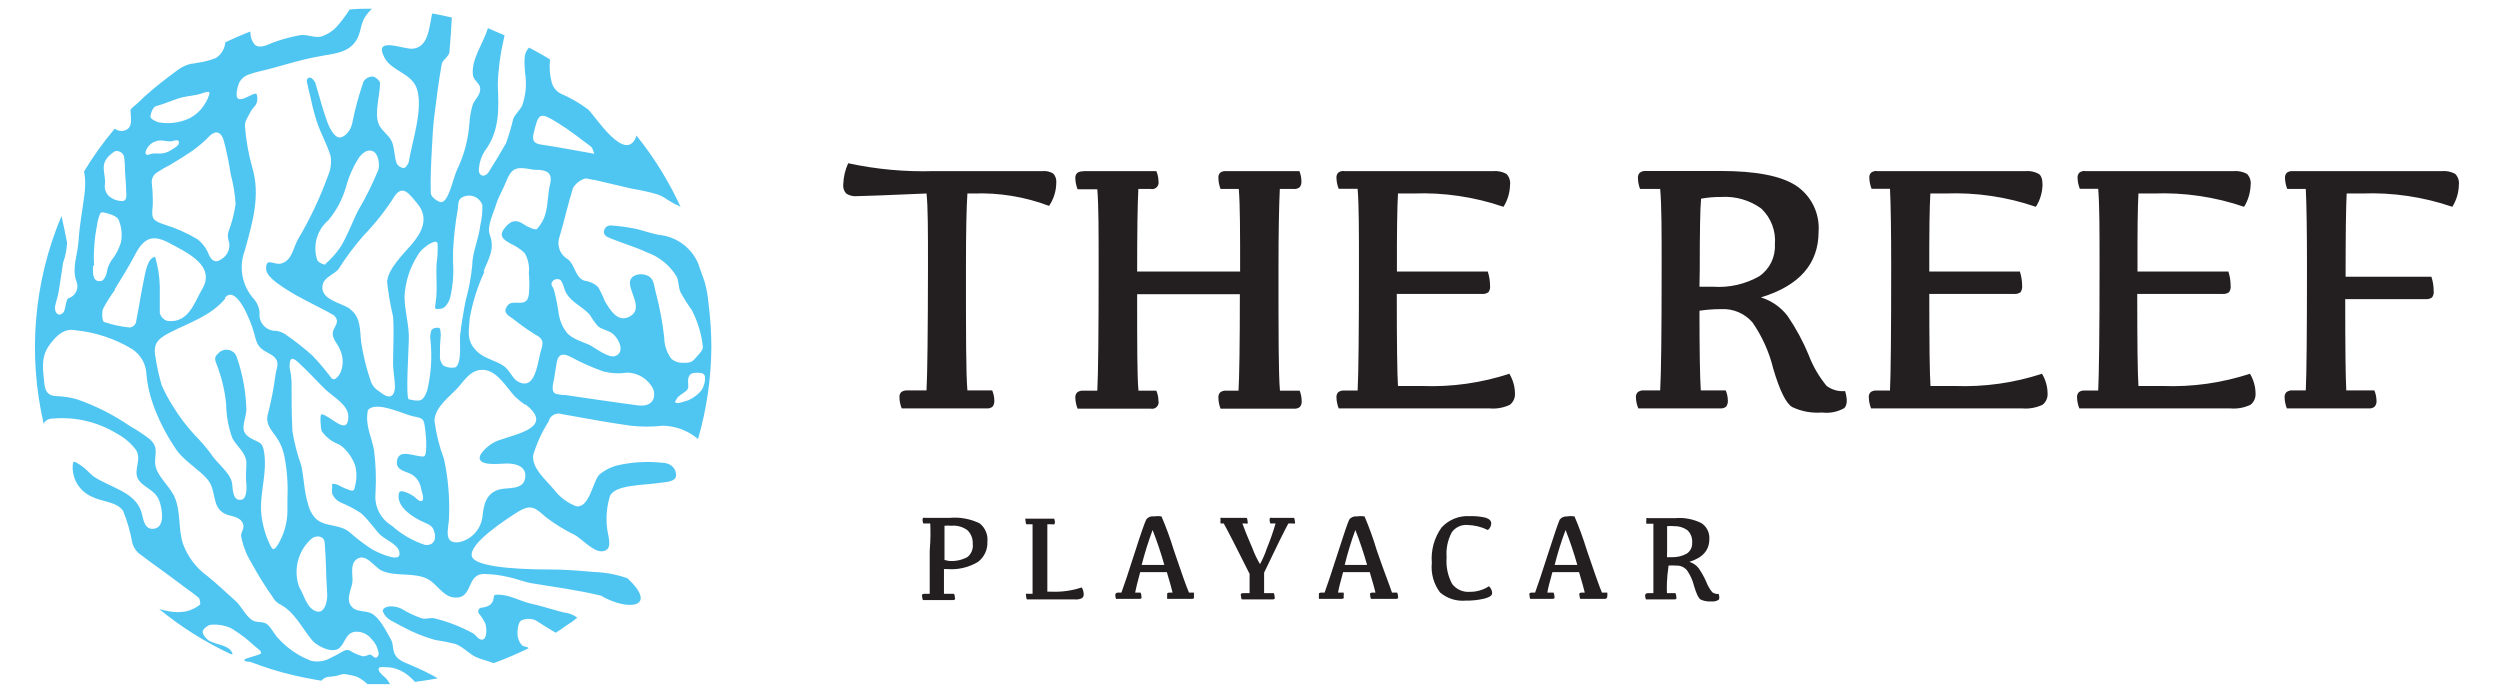 <?xml version="1.0" encoding="UTF-8"?>
<svg width="287px" height="80px" viewBox="0 0 287 80" version="1.1" xmlns="http://www.w3.org/2000/svg" xmlns:xlink="http://www.w3.org/1999/xlink">
    <!-- Generator: Sketch 52.2 (67145) - http://www.bohemiancoding.com/sketch -->
    <title>Brand/Logo/TheReefPlayacarFullColor</title>
    <desc>Created with Sketch.</desc>
    <g id="Brand/Logo/TheReefPlayacarFullColor" stroke="none" stroke-width="1" fill="none" fill-rule="evenodd">
        <path d="M59.915,74.045 C59.817,73.957 59.735,73.854 59.671,73.739 C59.479,73.388 59.388,72.991 59.411,72.592 C59.411,72.118 59.533,71.399 59.839,71.231 C60.372,70.98 60.988,70.98 61.521,71.231 C62.271,71.72 63.051,72.209 63.8,72.638 C63.8,72.638 64.335,72.271 64.412,72.24 L65.039,71.796 C65.473,71.532 65.888,71.236 66.278,70.909 C65.832,70.575 65.303,70.369 64.748,70.313 C64.32,70.221 63.907,70.099 63.494,69.976 C62.684,69.747 61.873,69.502 61.047,69.319 C59.946,69.089 58.692,68.401 57.606,68.294 C56.076,68.141 57.132,68.615 56.275,69.426 C55.974,69.624 55.626,69.74 55.266,69.762 C55.115,69.784 54.987,69.885 54.93,70.027 C54.873,70.169 54.896,70.33 54.991,70.451 C55.286,70.803 55.533,71.194 55.725,71.613 C55.847,71.965 55.954,73.142 55.495,73.387 C55.036,73.632 54.639,72.913 54.348,72.729 C52.943,71.954 51.441,71.368 49.882,70.986 C49.378,70.864 48.904,71.124 48.429,70.986 C47.611,70.707 46.826,70.337 46.089,69.885 C45.699,69.696 45.269,69.602 44.835,69.609 C44.499,69.609 43.826,69.778 43.964,70.236 C44.15,70.67 44.479,71.026 44.896,71.246 L46.426,72.056 C47.479,72.616 48.586,73.067 49.729,73.402 L50.035,73.479 C50.787,73.588 51.532,73.736 52.268,73.922 C53.293,74.289 53.935,75.222 54.96,75.559 L56.673,76.125 C58.044,75.627 59.387,75.056 60.695,74.412 C60.512,74.228 60.313,74.259 60.099,74.182 C60.035,74.158 59.973,74.127 59.915,74.091 M28.746,3.738 C28.741,4.247 28.92,4.742 29.251,5.129 C29.862,5.68 30.887,5.038 31.499,4.824 C32.422,4.499 33.367,4.243 34.328,4.059 C35.154,3.875 35.98,4.365 36.821,4.212 C37.608,3.972 38.305,3.503 38.825,2.866 C39.305,2.306 39.744,1.714 40.14,1.092 C40.981,1 41.838,1 42.694,1 C42.43,1.259 42.19,1.54 41.975,1.841 C41.364,2.728 41.455,3.768 40.905,4.625 C39.956,6.154 38.152,6.154 36.638,6.475 C34.328,6.858 32.049,7.684 29.74,8.204 C29.356,8.292 28.978,8.405 28.608,8.54 C28.113,8.688 27.7,9.03 27.461,9.488 C27.337,9.782 27.25,10.091 27.201,10.406 C26.804,12.639 29.281,10.299 29.465,10.834 C29.572,11.152 29.572,11.495 29.465,11.813 C29.342,12.18 28.96,12.44 28.792,12.792 C28.624,13.144 28.058,13.939 28.119,14.474 C28.239,16.063 28.515,17.635 28.945,19.169 C29.954,22.504 28.945,25.669 28.104,28.759 C27.374,30.677 27.788,32.843 29.174,34.356 C29.542,34.786 29.762,35.322 29.801,35.886 C29.729,36.426 29.898,36.97 30.263,37.373 C30.629,37.777 31.153,38 31.698,37.981 C32.095,38.029 32.473,38.177 32.799,38.409 C33.868,39.145 34.89,39.947 35.858,40.811 C36.301,41.254 36.714,41.744 37.112,42.218 L37.739,42.998 C37.953,43.258 38.152,43.716 38.519,43.472 C38.807,43.254 39.025,42.956 39.146,42.615 C39.439,41.813 39.401,40.927 39.039,40.153 C38.794,39.541 38.228,38.975 38.198,38.379 C38.167,37.782 38.672,37.385 38.687,36.849 C38.645,36.492 38.41,36.187 38.075,36.054 C37.769,35.871 37.448,35.702 37.127,35.534 C36.301,35.106 35.475,34.693 34.649,34.249 C33.659,33.734 32.708,33.146 31.805,32.491 C31.3,32.093 30.52,31.496 30.551,30.778 C30.551,29.508 31.529,30.472 32.264,30.258 C33.533,29.891 33.594,28.606 34.191,27.505 C35.566,25.185 36.723,22.743 37.647,20.209 C37.952,19.507 38.063,18.736 37.968,17.976 C37.571,16.585 36.791,15.285 36.347,13.893 C36.225,13.511 36.118,13.113 36.011,12.731 C35.812,12.012 35.674,11.201 35.491,10.559 C35.414,10.192 35.338,9.84 35.246,9.473 C35.154,9.106 35.368,8.769 35.766,8.968 C36.035,9.17 36.221,9.464 36.286,9.794 C36.699,11.216 37.081,12.654 37.586,14.046 C37.831,14.719 38.366,15.682 38.886,15.774 C39.406,15.866 40.186,15.193 40.415,14.245 C40.741,12.59 41.18,10.96 41.731,9.366 C41.956,9.016 42.339,8.799 42.755,8.785 C43.076,8.785 43.627,9.274 43.627,9.534 C43.627,10.865 43,12.822 43.428,14.122 C43.704,14.979 44.591,15.407 44.958,16.202 C45.325,16.998 45.233,17.9 45.539,18.756 C45.7,19.062 46.005,19.264 46.349,19.292 C46.564,19.292 46.885,18.833 46.931,18.558 C47.313,16.233 48.628,12.44 47.848,10.161 C47.252,8.402 44.988,8.173 44.162,6.659 C42.755,4.059 46.395,5.726 47.405,5.588 C49.148,5.42 49.255,3.279 49.607,1.551 C50.372,1.673 51.136,1.841 51.871,2.009 C51.794,3.325 51.718,4.64 51.595,5.955 C51.595,6.445 50.8,6.858 50.708,7.362 C50.356,9.351 50.096,11.369 49.852,13.373 C49.714,14.52 49.653,15.667 49.592,16.829 C49.5,18.604 49.393,20.393 49.454,22.167 C49.454,22.549 50.096,23.069 50.54,23.192 C50.984,23.314 51.335,22.626 51.504,22.228 C51.962,21.188 52.161,20.026 52.681,19.032 C53.365,17.483 53.774,15.827 53.889,14.138 C53.935,13.433 54.058,12.735 54.256,12.058 C54.516,11.339 55.235,10.895 55.113,10.039 C55.036,9.549 54.379,9.198 54.302,8.678 C54.042,6.842 55.465,5.038 56.015,3.233 L57.927,4.059 C57.889,4.195 57.859,4.333 57.835,4.472 C57.426,6.197 57.195,7.96 57.147,9.733 C57.254,12.425 57.407,15.04 55.618,17.38 C55.267,17.951 55.052,18.594 54.991,19.261 C54.822,20.179 55.602,20.515 56.122,19.72 C56.811,18.634 57.453,17.548 58.095,16.432 C58.423,15.52 58.699,14.591 58.921,13.648 C59.166,13.067 59.686,12.654 59.946,12.119 C60.376,10.892 60.487,9.576 60.267,8.295 C60.175,6.766 60.129,6.078 60.741,5.466 C61.552,5.894 62.362,6.338 63.142,6.827 C63.042,7.74 63.114,8.664 63.356,9.549 C63.514,10.026 63.833,10.432 64.259,10.696 C65.423,11.187 66.522,11.819 67.532,12.578 C68.342,13.342 71.845,18.909 73.053,15.636 C73.044,15.606 73.044,15.575 73.053,15.545 C75.1,18.089 76.821,20.878 78.176,23.849 C78.176,23.696 77.595,23.498 77.442,23.406 C77.289,23.314 76.892,23.1 76.632,22.932 C76.27,22.669 75.874,22.458 75.454,22.305 C74.478,22.031 73.487,21.812 72.487,21.647 L68.235,20.653 C67.838,20.653 67.364,20.393 67.058,20.531 C66.514,20.721 66.058,21.101 65.773,21.601 C65.207,23.421 64.794,25.302 64.244,27.153 C63.872,28.131 64.268,29.234 65.176,29.753 C66.033,30.411 66.033,31.909 67.119,32.231 C67.69,32.297 68.226,32.543 68.648,32.934 C68.954,33.451 69.215,33.994 69.428,34.555 C69.994,35.504 70.851,37.018 72.181,36.391 C74.016,35.519 72.181,33.561 72.319,32.322 C72.456,31.542 73.512,31.282 74.322,31.634 C75.133,31.986 75.056,32.827 75.332,33.76 C75.755,35.388 76.062,37.044 76.249,38.715 C76.256,39.601 76.539,40.462 77.06,41.178 C77.432,41.501 77.913,41.67 78.406,41.652 C79.033,41.652 79.385,41.652 79.798,41.162 C80.211,40.673 80.731,40.214 80.685,39.786 C80.527,38.322 80.096,36.901 79.415,35.595 C78.941,34.934 78.507,34.244 78.115,33.531 C77.886,32.98 77.916,32.338 77.702,31.787 C76.912,30.467 75.683,29.466 74.231,28.958 C72.946,28.346 71.569,27.964 70.254,27.428 C69.872,27.26 69.428,27.168 69.336,26.725 C69.308,26.502 69.381,26.279 69.535,26.116 C69.689,25.953 69.908,25.868 70.132,25.884 C71.036,25.942 71.935,26.059 72.824,26.235 C73.894,26.449 74.949,26.908 76.035,27.015 C77.879,27.323 79.436,28.552 80.165,30.273 C80.379,30.976 80.669,31.665 80.899,32.368 C81.112,33.144 81.255,33.937 81.327,34.739 C81.547,36.433 81.659,38.139 81.664,39.847 C81.642,43.418 81.127,46.969 80.134,50.4 C79.005,49.44 77.579,48.899 76.096,48.871 C74.867,49.008 73.625,49.008 72.395,48.871 C69.765,48.504 67.134,48.014 64.504,47.54 C64.187,47.432 63.84,47.464 63.548,47.627 C63.256,47.79 63.047,48.07 62.974,48.396 C62.213,49.589 61.621,50.881 61.215,52.235 C61.016,53.765 62.745,55.156 63.616,56.227 C64.264,57.066 65.125,57.716 66.109,58.108 C67.639,58.414 68.052,55.325 68.771,54.514 C69.396,53.987 70.134,53.61 70.927,53.413 C72.587,53.04 74.297,52.942 75.989,53.122 C76.708,53.122 77.519,53.489 77.611,54.438 C77.702,55.386 76.356,55.325 75.485,55.462 C73.955,55.707 70.484,55.631 70.009,56.992 C69.648,58.195 69.544,59.462 69.704,60.708 C69.795,61.565 70.484,63.247 69.046,63.293 C68.052,63.293 66.813,61.886 65.987,61.412 C64.81,60.841 63.694,60.154 62.653,59.362 C61.445,58.276 60.971,57.833 59.441,58.766 C58.371,59.454 53.813,62.329 54.165,63.844 C54.516,65.358 61.659,65.373 63.035,65.373 C64.764,65.373 66.476,65.511 68.174,65.664 C69.488,65.707 70.787,65.949 72.028,66.382 C75.622,69.732 72.151,70.236 68.969,68.371 C66.385,67.759 63.831,67.407 61.169,66.979 C60.236,66.841 59.334,66.444 58.371,66.245 C57.453,66.027 56.515,65.909 55.572,65.893 C53.446,65.893 54.394,68.86 52.069,68.585 C50.861,68.447 50.158,67.055 49.133,66.489 C47.496,65.648 45.524,66.245 43.856,65.526 C42.985,65.159 41.975,63.354 40.889,64.241 C40.171,64.822 40.522,66 40.461,66.795 C40.4,67.591 39.482,69.028 40.599,69.854 C41.134,70.236 42.006,70.114 42.618,70.405 C43.566,70.879 44.269,72.347 44.805,73.28 C45.172,73.892 45.034,74.198 45.218,74.809 C45.462,75.727 46.288,75.972 47.129,76.339 C48.204,76.786 49.251,77.297 50.265,77.868 C49.408,78.031 48.536,78.169 47.649,78.281 C47.527,78.159 47.42,78.036 47.298,77.929 C46.765,77.388 46.109,76.983 45.386,76.752 C45.039,76.648 44.678,76.596 44.315,76.599 C44.092,76.568 43.866,76.568 43.642,76.599 C43.122,76.767 43.856,77.486 44.04,77.624 C44.238,77.771 44.409,77.952 44.545,78.159 C44.545,78.159 44.728,78.541 44.82,78.541 C44.101,78.541 43.382,78.541 42.664,78.541 L42.189,78.541 C41.828,78.195 41.415,77.906 40.966,77.685 C40.591,77.567 40.208,77.48 39.819,77.425 C39.608,77.371 39.387,77.371 39.176,77.425 C38.685,77.599 38.168,77.692 37.647,77.7 C37.354,77.758 37.09,77.915 36.898,78.144 L36.087,78.006 C34.406,77.717 32.746,77.318 31.116,76.813 C30.321,76.568 29.587,76.293 28.746,75.987 L28.333,75.941 C28.211,75.941 27.951,75.849 28.104,75.696 C28.256,75.544 29.633,75.238 29.908,75.054 C30.184,74.871 29.602,74.473 29.434,74.335 L28.471,73.494 C27.866,72.996 27.227,72.541 26.559,72.133 C25.838,71.797 25.042,71.655 24.249,71.72 C23.898,71.72 23.301,72.194 23.271,72.5 C23.24,72.806 23.653,73.356 24.005,73.555 C24.815,73.999 26.039,74.06 26.513,74.702 C26.788,75.085 26.727,75.192 26.421,75.054 C23.501,73.687 20.762,71.96 18.269,69.915 C18.636,70.024 19.009,70.11 19.386,70.175 C20.058,70.305 20.748,70.305 21.42,70.175 C21.975,70.031 22.495,69.776 22.949,69.426 C23.056,69.426 22.949,68.768 22.827,68.631 C22.124,68.034 21.298,67.514 20.609,66.964 C19.08,65.801 17.444,64.669 15.899,63.492 C15.568,63.184 15.325,62.793 15.195,62.36 C14.973,61.081 14.614,59.83 14.125,58.628 C13.391,57.588 11.647,57.588 10.622,57.053 C9.267,56.502 8.371,55.197 8.344,53.734 C8.344,52.801 8.451,52.878 9.215,53.382 C9.98,53.887 10.209,54.285 10.745,54.698 C12.672,55.998 15.562,56.456 16.251,58.842 C16.465,59.607 16.572,60.938 17.78,60.678 C18.988,60.418 18.606,58.307 18.269,57.451 C17.795,56.166 16.281,55.921 15.807,54.896 C15.333,53.872 16.296,52.771 15.608,51.639 C15.007,50.849 14.24,50.201 13.36,49.742 C11.192,48.431 8.666,47.837 6.141,48.045 C5.499,48.045 5.147,48.289 5.025,48.687 C3.165,40.709 3.877,32.347 7.059,24.798 C7.288,25.807 7.502,26.832 7.701,27.856 C7.661,28.644 7.506,29.422 7.242,30.166 C7.074,31.236 6.921,32.307 6.753,33.378 C6.676,33.989 6.432,34.555 6.325,35.167 C6.218,35.779 6.661,36.482 7.242,35.901 C7.579,35.58 7.502,34.372 7.869,34.234 C8.266,34.113 8.59,33.827 8.76,33.449 C8.93,33.071 8.929,32.638 8.756,32.261 C8.236,30.732 8.925,29.202 9.016,27.673 C9.124,25.899 9.46,24.14 9.689,22.381 C9.743,21.965 9.773,21.546 9.781,21.127 C9.789,20.644 9.743,20.162 9.644,19.689 C10.69,17.958 11.871,16.311 13.176,14.765 C13.621,15.128 14.261,15.128 14.706,14.765 C15.241,14.275 14.981,13.342 14.981,12.654 C14.981,12.471 15.654,11.981 15.776,11.859 L16.648,11.033 C17.245,10.498 17.841,9.993 18.468,9.504 C19.095,9.014 19.722,8.525 20.365,8.066 C20.817,7.717 21.339,7.467 21.894,7.332 C22.156,7.306 22.417,7.265 22.674,7.209 C23.409,7.113 24.129,6.923 24.815,6.644 C25.419,6.236 25.806,5.579 25.871,4.854 C26.804,4.411 27.752,3.998 28.731,3.615 M77.488,46.026 C77.488,46.592 78.635,46.026 79.018,45.949 C79.614,45.692 80.139,45.293 80.547,44.787 C80.832,44.33 80.971,43.796 80.945,43.258 C80.822,42.722 80.333,42.814 79.874,42.799 C78.895,42.799 78.956,43.625 79.018,44.328 C79.016,44.523 78.94,44.709 78.804,44.848 C78.482,45.139 77.656,45.521 77.595,46.011 M17.306,13.465 C17.306,13.664 17.994,14.046 18.407,14.076 C19.554,14.24 20.724,14.065 21.772,13.572 C22.262,13.31 22.703,12.963 23.072,12.547 C23.403,12.155 23.676,11.717 23.882,11.247 C23.882,11.109 24.158,10.727 24.005,10.589 C23.852,10.452 23.255,10.696 23.072,10.758 C22.384,10.972 21.649,11.002 20.946,11.171 C19.921,11.431 18.973,11.905 17.887,12.195 C17.566,12.287 17.275,13.021 17.26,13.465 M20.548,16.386 C20.548,15.881 19.936,16.187 19.707,16.218 C19.095,16.294 18.514,15.973 17.887,16.218 C17.592,16.308 17.328,16.478 17.122,16.707 C16.939,16.906 16.434,17.655 16.893,17.778 C17.061,17.778 17.367,17.64 17.551,17.625 C17.734,17.609 18.147,17.625 18.438,17.625 C18.808,17.606 19.17,17.501 19.493,17.319 C19.738,17.166 20.349,16.86 20.518,16.524 C20.524,16.488 20.524,16.452 20.518,16.416 M13.222,33.24 C12.707,33.94 12.242,34.676 11.831,35.442 C11.647,35.886 11.739,36.972 11.968,36.972 C12.92,37.29 13.905,37.501 14.905,37.599 C15.211,37.562 15.474,37.363 15.593,37.079 C15.929,35.442 16.174,33.76 16.511,32.124 C16.664,31.451 16.924,29.554 17.811,29.493 C18.136,30.597 18.316,31.738 18.346,32.888 C18.346,33.898 18.346,34.938 18.346,35.947 C18.465,36.387 18.809,36.73 19.248,36.849 C21.649,37.109 22.307,34.739 23.164,33.271 C24.861,30.518 21.542,29.034 19.355,27.856 C17.489,26.878 16.495,27.336 15.516,29.218 C14.798,30.579 13.987,31.894 13.161,33.225 M12.045,21.173 C11.966,21.696 12.163,22.222 12.565,22.565 C12.977,22.896 13.489,23.079 14.018,23.085 C14.66,23.085 14.492,22.274 14.476,21.815 C14.476,21.112 14.4,20.408 14.354,19.705 C14.362,19.163 14.331,18.621 14.262,18.084 C14.23,17.779 14.029,17.519 13.742,17.411 C13.238,17.212 13.1,17.411 12.718,17.716 C12.356,17.99 12.089,18.37 11.953,18.802 C11.785,19.552 12.136,20.332 12.045,21.173 M10.684,30.472 C10.684,30.992 10.5,32.368 11.494,32.276 C11.892,32.276 12.06,31.833 12.198,31.512 C12.253,31.327 12.294,31.137 12.32,30.946 C12.423,30.564 12.588,30.203 12.809,29.875 C13.292,29.271 13.655,28.581 13.88,27.841 C14.06,26.957 13.964,26.039 13.605,25.211 C13.406,24.798 12.519,24.522 12.075,24.431 C11.632,24.339 11.647,24.339 11.494,24.538 C11.311,24.956 11.192,25.399 11.142,25.853 C10.961,26.735 10.849,27.63 10.806,28.529 C10.76,29.196 10.76,29.866 10.806,30.533 M49.882,61.182 C49.729,60.372 49.316,60.249 48.567,59.913 C47.481,59.424 45.814,58.384 45.753,57.068 C45.753,56.334 45.952,56.288 46.579,56.502 C46.922,56.624 47.247,56.794 47.542,57.007 C47.772,57.175 48.016,57.512 48.322,57.527 C48.888,57.527 48.322,56.212 48.322,55.998 C48.204,55.361 47.82,54.805 47.267,54.468 C46.579,54.071 45.432,54.025 45.569,52.939 C45.753,51.409 47.634,52.465 48.628,52.404 C49.209,52.404 48.827,48.718 48.628,48.335 C48.429,47.953 47.955,47.892 47.451,47.8 C46.395,47.586 43.107,45.934 42.235,47.096 C41.884,48.855 42.648,50.064 42.939,51.685 C43.148,53.328 43.204,54.987 43.107,56.64 C42.957,58.139 43.691,59.59 44.988,60.356 C46.092,61.346 47.388,62.096 48.796,62.559 C49.638,62.651 50.081,62.131 49.913,61.228 M60.282,46.469 C59.877,46.188 59.493,45.876 59.135,45.536 C58.156,44.512 57.162,42.676 55.664,42.478 C54.165,42.279 53.415,43.533 52.605,44.466 C51.794,45.399 49.882,46.699 49.882,48.32 C50.072,49.811 50.437,51.274 50.968,52.679 C51.445,54.878 51.641,57.129 51.549,59.378 C51.549,60.571 50.785,62.436 52.651,62.253 C54.104,61.972 55.209,60.786 55.388,59.316 C55.526,57.94 55.786,56.609 57.361,56.181 C58.309,55.936 60.038,56.288 60.282,54.912 C60.527,53.535 59.196,53.168 58.049,53.214 C57.392,53.214 54.471,53.627 55.174,52.174 C55.67,51.447 56.373,50.888 57.193,50.568 C59.395,49.788 63.662,49.039 60.328,46.424 M69.321,42.661 C67.982,42.19 66.683,41.612 65.436,40.933 C64.565,40.505 64.06,40.688 63.907,41.636 C63.8,42.233 63.708,42.845 63.616,43.441 C63.525,44.038 63.219,44.848 63.739,45.185 C64.121,45.296 64.518,45.353 64.916,45.353 L66.064,45.521 C68.434,45.858 70.805,46.225 73.191,46.531 C74.644,46.729 75.362,45.965 75.011,44.711 C74.452,43.529 73.259,42.777 71.952,42.784 C71.085,42.912 70.202,42.871 69.352,42.661 M64.412,32.185 C64.224,32.038 63.975,31.996 63.75,32.073 C63.524,32.15 63.353,32.336 63.295,32.567 C63.295,32.735 63.525,33.072 63.586,33.24 C63.836,34.207 64.03,35.187 64.167,36.176 C64.295,36.887 64.588,37.558 65.024,38.134 C65.666,38.945 66.966,39.251 67.807,39.664 C68.388,40 69.856,41.101 70.575,40.887 C71.753,40.52 71.156,39.052 70.407,38.364 C69.948,37.935 69.168,37.889 68.664,37.461 C68.315,37.071 68.008,36.645 67.746,36.192 L67.547,35.962 C66.721,35.136 65.651,34.708 65.024,33.684 C64.748,33.225 64.718,32.598 64.351,32.154 M62.118,16.6 C64.075,16.891 66.018,17.258 68.235,17.655 C68.082,17.319 68.036,16.982 67.838,16.829 C66.599,15.896 65.375,14.933 64.06,14.122 C61.949,12.822 61.827,12.914 61.261,15.315 C61.078,16.095 61.261,16.478 62.133,16.6 M55.618,31.175 C54.835,32.861 54.27,34.639 53.935,36.467 C53.798,38.134 53.507,39.281 54.929,40.489 C55.801,41.224 56.933,41.392 57.835,42.019 C58.478,42.462 58.784,43.365 59.365,43.747 C61.552,45.062 61.705,41.422 62.148,40.076 C62.408,39.266 62.332,38.853 61.445,38.409 C60.549,37.847 59.686,37.234 58.86,36.574 C58.248,36.176 57.667,35.825 58.294,35.045 C58.921,34.265 60.512,35.473 60.711,33.806 C60.787,32.982 60.787,32.152 60.711,31.328 C60.803,30.531 60.631,29.725 60.221,29.034 C59.743,28.591 59.195,28.229 58.6,27.964 C57.988,27.612 57.208,27.184 57.835,26.327 C58.462,25.471 59.089,25.042 60.114,25.746 C60.573,26.067 61.506,26.465 61.644,26.281 C62.158,25.735 62.512,25.058 62.668,24.324 C62.928,23.345 62.882,22.274 63.127,21.265 C63.372,20.255 63.219,19.644 61.98,19.506 C61.582,19.506 61.169,19.506 60.772,19.399 C59.135,19.108 58.676,19.399 58.065,20.928 C57.728,21.8 57.208,22.611 56.948,23.498 C56.581,24.645 55.878,26.021 56.229,26.954 C56.872,28.667 56,29.814 55.511,31.175 M50.035,27.719 C49.625,27.811 49.242,28 48.919,28.269 C48.497,28.566 48.147,28.952 47.894,29.401 C47.033,30.784 46.533,32.362 46.441,33.989 C46.441,35.764 47.007,37.339 46.931,39.113 C46.931,39.74 46.548,45.751 46.931,45.842 C48.261,46.133 48.567,46.102 49.041,44.833 C49.501,42.906 49.625,40.914 49.408,38.945 C49.364,38.593 49.406,38.236 49.531,37.905 C49.643,37.753 49.816,37.657 50.005,37.645 C50.14,37.607 50.283,37.607 50.418,37.645 C50.555,37.721 50.555,37.92 50.571,38.073 C50.616,38.331 50.616,38.595 50.571,38.853 C50.51,39.488 50.49,40.127 50.509,40.765 C50.46,41.206 50.605,41.647 50.907,41.973 C51.277,42.17 51.699,42.25 52.115,42.202 C52.681,42.202 52.773,41.055 52.804,40.596 C52.834,40.138 52.804,39.281 52.804,38.639 C52.956,37.278 53.186,35.916 53.446,34.555 C53.815,33.228 54.071,31.873 54.211,30.502 C54.211,28.973 54.96,27.444 55.128,25.914 C55.315,25.133 55.398,24.331 55.373,23.528 C55.206,23.06 54.833,22.694 54.362,22.536 C53.89,22.378 53.372,22.445 52.956,22.718 C52.559,22.993 52.605,23.544 52.559,23.972 C52.276,25.575 52.092,27.194 52.008,28.82 C52.008,29.248 52.008,29.676 52.008,30.105 C52.096,31.407 51.998,32.715 51.718,33.989 C51.631,34.483 51.384,34.935 51.014,35.274 C50.845,35.396 50.641,35.46 50.433,35.458 C50.298,35.496 50.155,35.496 50.02,35.458 C49.852,35.289 50.02,34.876 50.02,34.678 C50.249,33.148 50.02,31.711 50.127,30.227 C50.239,29.473 50.275,28.71 50.234,27.948 C50.234,27.811 50.066,27.749 49.959,27.749 M37.326,30.334 C38.037,29.719 38.66,29.009 39.176,28.224 C39.895,26.969 40.415,25.624 41.027,24.324 C41.948,22.768 42.755,21.147 43.444,19.475 C43.612,18.879 43.444,17.655 42.816,17.365 C42.189,17.074 41.639,17.579 41.287,17.976 C40.608,19.008 40.092,20.137 39.758,21.326 C39.364,22.772 38.665,24.118 37.708,25.272 C36.379,26.393 35.87,28.212 36.424,29.86 C36.515,30.135 37.295,30.456 37.387,30.365 M40.232,35.519 C41.471,36.498 41.287,37.905 41.471,39.327 C41.708,40.889 42.092,42.425 42.618,43.915 C42.8,44.333 43.111,44.681 43.505,44.909 C43.826,45.154 44.3,45.567 44.744,45.506 C45.187,45.445 45.309,44.909 45.34,44.512 C45.34,43.533 45.111,42.569 45.126,41.575 C45.126,39.847 45.248,38.073 45.126,36.345 C44.815,35.029 44.585,33.696 44.438,32.353 C44.545,30.824 46.395,29.08 47.313,27.994 C48.46,26.618 49.255,25.027 47.94,23.406 C47.038,22.32 46.273,21.158 45.34,22.458 C44.299,24.108 43.09,25.646 41.731,27.046 C40.675,28.256 39.714,29.544 38.855,30.9 C38.366,31.496 37.326,31.772 37.066,32.598 C36.561,34.433 39.284,34.754 40.216,35.488 M33.273,42.294 C33.383,42.797 33.449,43.309 33.472,43.824 C33.472,45.689 33.472,47.632 33.564,49.482 C33.785,50.831 34.128,52.157 34.588,53.444 C34.909,54.973 34.909,56.411 35.353,57.833 C35.476,58.393 35.728,58.916 36.087,59.362 C37.112,60.586 38.932,60.066 40.14,61.106 C40.968,61.842 41.853,62.512 42.786,63.109 C43.076,63.278 45.646,64.547 45.845,63.736 C46.074,62.635 44.315,62.024 43.688,61.427 C43.061,60.831 42.266,59.592 41.409,58.888 C40.704,58.426 39.956,58.032 39.176,57.711 C38.71,57.517 38.337,57.15 38.136,56.686 C38.106,56.432 38.106,56.175 38.136,55.921 C38.136,55.646 38.029,55.524 38.335,55.539 C38.608,55.58 38.869,55.679 39.1,55.829 C39.472,56.023 39.861,56.181 40.262,56.304 C40.691,56.411 40.691,56.089 40.767,55.768 C40.966,54.996 40.966,54.185 40.767,53.413 C40.5,52.68 40.071,52.016 39.513,51.471 C39.337,51.283 39.13,51.128 38.901,51.012 C38.101,50.719 37.411,50.185 36.928,49.482 C36.836,49.284 36.668,47.525 36.928,47.555 C37.938,47.693 39.987,50.216 39.987,47.785 C39.987,46.485 38.198,45.521 37.372,44.726 C36.546,43.931 35.384,42.646 34.313,41.667 C34.145,41.514 33.732,41.101 33.472,41.208 C33.212,41.315 33.227,42.187 33.273,42.462 M36.118,70.099 C37.295,70.726 37.647,68.86 37.555,68.08 C37.418,66.199 37.448,64.287 37.28,62.406 C37.28,61.641 36.607,61.381 35.873,61.748 C34.23,63.123 33.62,65.376 34.344,67.392 C34.879,68.233 35.124,69.564 36.072,70.084 M31.835,69.166 C31.616,69.006 31.438,68.796 31.315,68.554 C30.411,67.274 29.584,65.941 28.838,64.562 C28.262,63.625 27.868,62.587 27.675,61.504 C27.675,61.014 28.088,60.693 27.905,60.158 C27.584,59.24 26.482,59.316 25.779,58.965 C24.249,58.139 24.892,56.365 23.867,55.095 C22.842,53.826 20.992,52.893 20.059,51.348 C19.021,49.796 18.179,48.121 17.551,46.362 C17.131,45.179 16.874,43.944 16.786,42.692 C16.666,41.613 16.064,40.646 15.149,40.061 C13.151,38.86 10.909,38.123 8.588,37.905 C7.395,37.691 6.569,38.44 5.805,39.434 C4.642,40.872 4.918,42.386 5.086,44.022 C5.193,44.909 5.468,45.414 6.447,45.475 C7.276,45.495 8.099,45.624 8.894,45.858 C11.03,46.606 13.056,47.634 14.92,48.916 C15.727,49.368 16.498,49.88 17.229,50.446 C18.361,51.501 17.612,52.312 17.856,53.505 C18.101,54.698 19.386,55.722 19.998,56.961 C20.793,58.674 20.426,60.678 21.007,62.436 C21.555,63.931 22.541,65.227 23.836,66.153 C24.938,67.04 25.947,68.019 27.002,68.952 C27.721,69.594 28.149,70.634 28.914,71.169 C29.404,71.521 30.046,71.307 30.535,71.582 C31.025,71.858 31.361,72.592 31.789,73.112 C32.853,74.338 34.203,75.284 35.72,75.865 C36.504,76.036 37.323,75.905 38.014,75.498 C38.351,75.329 38.702,75.161 39.024,74.978 C39.345,74.794 39.773,74.458 40.186,74.702 C40.582,74.951 41.008,75.147 41.455,75.284 C41.626,75.359 41.82,75.359 41.991,75.284 C42.174,75.284 42.358,75.1 42.556,75.161 C42.755,75.222 43.076,75.742 43.352,75.375 C43.627,75.008 43.352,74.733 43.352,74.504 C43.222,74.087 42.991,73.708 42.679,73.402 C42.219,72.778 41.461,72.445 40.691,72.531 C39.62,72.745 39.666,73.8 38.932,74.412 C38.198,75.024 36.531,74.259 35.873,73.555 C34.588,72.026 33.839,70.191 31.958,69.273 M25.886,34.249 C24.188,36.299 21.711,37.033 19.493,38.18 C17.964,38.975 17.535,39.526 17.887,41.239 C18.048,42.246 18.273,43.242 18.56,44.221 C18.919,45.044 19.344,45.837 19.829,46.592 C20.555,47.791 21.4,48.913 22.353,49.941 C22.999,50.595 23.602,51.289 24.158,52.021 C24.831,53.138 26.299,54.116 26.62,55.355 C26.742,55.875 26.62,57.512 27.629,57.374 C28.333,57.374 28.333,56.059 28.287,55.554 C28.18,54.728 28.287,53.826 28.287,53.031 C28.149,51.853 27.155,51.241 26.666,50.278 C26.215,49.026 25.977,47.708 25.962,46.378 C25.811,44.854 25.456,43.357 24.907,41.927 C24.662,41.3 24.54,41.009 25.075,40.551 C25.388,40.21 25.863,40.07 26.311,40.185 C26.758,40.3 27.106,40.652 27.216,41.101 C27.879,43.033 28.24,45.055 28.287,47.096 C28.165,48.519 27.293,49.574 28.96,50.4 C29.939,50.889 30.153,50.844 30.321,51.929 C30.704,54.376 29.771,56.64 30,59.026 C30.128,60.235 30.459,61.414 30.979,62.513 C31.346,63.232 31.422,63.232 31.912,62.513 C32.597,61.37 32.971,60.068 32.998,58.735 C32.998,58.231 32.998,57.741 32.998,57.206 C33.075,55.556 32.951,53.902 32.631,52.281 C32.467,51.512 32.15,50.783 31.698,50.14 C31.101,49.314 30.428,48.611 30.765,47.494 C31.141,46.04 31.427,44.564 31.621,43.074 C31.657,42.827 31.709,42.581 31.774,42.34 C32.065,41.269 31.514,40.902 30.673,40.459 C29.526,39.847 29.48,39.388 29.144,38.149 C28.807,36.911 27.14,32.582 25.809,34.188 M26.482,19.995 C26.288,18.692 26.023,17.4 25.687,16.126 C25.458,15.346 24.907,14.765 24.02,15.652 C23.424,16.264 22.773,16.822 22.078,17.319 C21.236,17.885 20.38,18.42 19.508,18.94 C19.012,19.185 18.532,19.461 18.071,19.766 C17.626,20.019 17.374,20.511 17.428,21.02 C17.525,21.888 17.56,22.762 17.535,23.635 C17.352,25.165 17.535,25.333 18.958,25.807 C20.252,26.209 21.495,26.763 22.659,27.459 C23.26,27.927 23.72,28.551 23.989,29.264 C24.311,29.952 24.769,30.212 25.335,29.799 C26.162,29.371 26.542,28.395 26.222,27.52 C26.138,27.225 26.138,26.912 26.222,26.618 C26.613,25.591 26.89,24.524 27.048,23.436 C26.978,22.273 26.788,21.12 26.482,19.995" id="Shape" fill="#4FC5F2" fill-rule="nonzero"></path>
        <path d="M106.364,44.818 C106.465,42.972 106.522,38.231 106.532,30.594 C106.532,26.511 106.532,23.712 106.364,22.213 C101.653,22.412 98.976,22.519 98.365,22.519 C97.941,22.558 97.516,22.456 97.156,22.228 C96.887,21.947 96.758,21.56 96.805,21.173 C96.83,20.333 97.023,19.506 97.371,18.741 C100.6,19.438 103.902,19.741 107.205,19.644 L119.685,19.644 C120.111,19.604 120.54,19.7 120.908,19.919 C121.172,20.203 121.3,20.588 121.26,20.974 C121.255,21.923 120.967,22.85 120.434,23.635 C117.671,22.592 114.729,22.109 111.778,22.213 L111.059,22.213 C110.952,23.742 110.891,26.587 110.891,30.839 C110.891,38.318 110.891,42.967 111.059,44.818 L113.904,44.818 C114.06,45.185 114.143,45.58 114.148,45.98 C114.169,46.231 114.099,46.481 113.949,46.684 C113.75,46.84 113.497,46.911 113.246,46.882 L103.519,46.882 C103.352,46.485 103.264,46.059 103.259,45.628 C103.234,45.405 103.306,45.182 103.458,45.016 C103.663,44.872 103.911,44.802 104.161,44.818 L106.364,44.818 Z M124.349,19.644 L132.746,19.644 C132.904,20.005 132.987,20.396 132.991,20.791 C133.051,21.044 132.975,21.31 132.791,21.494 C132.607,21.678 132.341,21.753 132.088,21.693 L130.681,21.693 C130.589,23.549 130.544,26.709 130.544,31.175 L142.366,31.175 C142.366,26.709 142.366,23.528 142.213,21.693 L140.118,21.693 C139.962,21.293 139.88,20.868 139.873,20.439 C139.848,20.216 139.921,19.993 140.072,19.827 C140.272,19.686 140.516,19.62 140.76,19.644 L149.172,19.644 C149.318,20.009 149.396,20.397 149.401,20.791 C149.43,21.042 149.358,21.295 149.202,21.494 C149.009,21.649 148.761,21.721 148.514,21.693 L146.924,21.693 C146.832,23.544 146.771,26.587 146.771,30.869 C146.771,38.348 146.771,42.998 146.939,44.848 L149.202,44.848 C149.348,45.219 149.425,45.613 149.432,46.011 C149.46,46.262 149.389,46.515 149.233,46.714 C149.039,46.869 148.791,46.941 148.545,46.913 L140.118,46.913 C139.962,46.513 139.88,46.088 139.873,45.659 C139.848,45.436 139.921,45.213 140.072,45.047 C140.27,44.9 140.514,44.83 140.76,44.848 L142.182,44.848 C142.274,43.319 142.335,39.587 142.335,33.775 L130.544,33.775 C130.544,39.572 130.544,43.273 130.696,44.848 L132.746,44.848 C132.903,45.216 132.986,45.611 132.991,46.011 C133.051,46.264 132.975,46.53 132.791,46.714 C132.607,46.898 132.341,46.973 132.088,46.913 L123.707,46.913 C123.548,46.513 123.46,46.089 123.447,45.659 C123.426,45.433 123.504,45.21 123.661,45.047 C123.859,44.9 124.104,44.83 124.349,44.848 L125.971,44.848 C126.073,43.003 126.124,38.262 126.124,30.625 C126.124,26.541 126.124,23.574 125.971,21.724 L123.707,21.724 C123.548,21.324 123.46,20.899 123.447,20.469 C123.426,20.244 123.504,20.021 123.661,19.858 C123.861,19.716 124.105,19.651 124.349,19.674 L124.349,19.644 Z M154.326,19.644 L171.409,19.644 C171.94,19.599 172.471,19.71 172.939,19.965 C173.264,20.302 173.416,20.77 173.352,21.234 C173.333,22.122 173.074,22.989 172.602,23.742 C169.264,22.598 165.744,22.079 162.218,22.213 L160.489,22.213 C160.398,23.742 160.352,26.709 160.367,31.175 L170.798,31.175 C170.969,31.704 171.057,32.256 171.058,32.812 C171.092,33.078 171.021,33.347 170.859,33.561 C170.627,33.709 170.352,33.774 170.079,33.745 L160.352,33.745 C160.352,39.495 160.398,43.018 160.489,44.313 L163.273,44.313 C166.664,44.441 170.051,43.964 173.275,42.906 C173.69,43.594 173.912,44.381 173.918,45.185 C173.945,45.682 173.728,46.161 173.336,46.469 C172.603,46.817 171.789,46.96 170.981,46.882 L153.684,46.882 C153.523,46.478 153.435,46.048 153.424,45.613 C153.407,45.393 153.485,45.176 153.638,45.016 C153.838,44.875 154.082,44.81 154.326,44.833 L155.855,44.833 C155.957,42.967 156.008,38.216 156.008,30.579 C156.008,26.495 156.008,23.528 155.855,21.678 L153.684,21.678 C153.524,21.278 153.436,20.854 153.424,20.424 C153.403,20.198 153.481,19.975 153.638,19.812 C153.838,19.67 154.082,19.605 154.326,19.628 L154.326,19.644 Z M195.253,44.818 L198.113,44.818 C198.27,45.185 198.353,45.58 198.358,45.98 C198.379,46.231 198.308,46.481 198.159,46.684 C197.96,46.84 197.707,46.911 197.455,46.882 L188.08,46.882 C187.909,46.486 187.816,46.06 187.805,45.628 C187.784,45.403 187.862,45.18 188.019,45.016 C188.218,44.872 188.461,44.802 188.707,44.818 L190.588,44.818 C190.7,42.972 190.756,38.231 190.756,30.594 C190.756,26.511 190.756,23.544 190.588,21.693 L188.279,21.693 C188.124,21.293 188.041,20.868 188.034,20.439 C188.013,20.213 188.092,19.99 188.248,19.827 C188.446,19.68 188.691,19.61 188.936,19.628 L197.532,19.628 C201.6,19.628 204.475,20.194 206.188,21.311 C207.941,22.479 208.928,24.501 208.773,26.602 C208.773,30.288 206.555,32.812 202.151,34.142 C203.366,34.516 204.436,35.259 205.209,36.268 C206.175,37.678 206.99,39.185 207.641,40.765 C208.127,42.046 208.819,43.24 209.691,44.298 C210.3,44.754 211.058,44.967 211.816,44.894 C212.107,45.858 212.061,46.5 211.725,46.852 C210.945,47.292 210.044,47.469 209.155,47.356 C207.983,47.449 206.807,47.233 205.745,46.729 C205.041,46.316 204.322,44.864 203.573,42.34 C203.112,40.434 202.303,38.63 201.187,37.018 C200.285,35.969 198.943,35.403 197.562,35.488 C196.738,35.487 195.915,35.549 195.1,35.672 C195.1,40.27 195.151,43.329 195.253,44.848 L195.253,44.818 Z M195.1,32.919 L196.706,32.919 C198.54,33.041 200.37,32.621 201.967,31.711 C203.157,30.892 203.835,29.513 203.756,28.071 C203.896,26.528 203.321,25.007 202.196,23.941 C200.867,22.98 199.246,22.509 197.608,22.611 C196.829,22.603 196.05,22.669 195.284,22.809 C195.176,23.956 195.131,26.648 195.131,30.9 L195.1,32.919 Z M215.441,19.644 L232.525,19.644 C233.055,19.595 233.588,19.707 234.054,19.965 C234.345,20.164 234.482,20.592 234.482,21.234 C234.457,22.124 234.193,22.99 233.718,23.742 C230.385,22.596 226.87,22.078 223.348,22.213 L221.605,22.213 C221.513,23.742 221.467,26.709 221.482,31.175 L231.882,31.175 C232.054,31.704 232.142,32.256 232.142,32.812 C232.169,33.077 232.098,33.344 231.944,33.561 C231.712,33.709 231.437,33.774 231.164,33.745 L221.482,33.745 C221.482,39.495 221.528,43.018 221.62,44.313 L224.419,44.313 C227.81,44.438 231.196,43.962 234.421,42.906 C234.836,43.594 235.058,44.381 235.064,45.185 C235.091,45.682 234.874,46.161 234.482,46.469 C233.743,46.816 232.925,46.958 232.112,46.882 L214.799,46.882 C214.638,46.478 214.55,46.048 214.539,45.613 C214.516,45.392 214.595,45.173 214.753,45.016 C214.953,44.875 215.197,44.81 215.441,44.833 L216.971,44.833 C217.062,42.967 217.108,38.216 217.108,30.579 C217.108,26.5 217.062,23.533 216.971,21.678 L214.86,21.678 C214.701,21.278 214.613,20.854 214.6,20.424 C214.573,20.197 214.652,19.971 214.814,19.812 C215.014,19.67 215.258,19.605 215.502,19.628 L215.441,19.644 Z M239.346,19.644 L256.429,19.644 C256.96,19.599 257.491,19.71 257.959,19.965 C258.284,20.302 258.436,20.77 258.372,21.234 C258.345,22.121 258.087,22.986 257.622,23.742 C254.284,22.598 250.764,22.079 247.238,22.213 L245.494,22.213 C245.402,23.742 245.372,26.709 245.387,31.175 L255.818,31.175 C255.989,31.704 256.077,32.256 256.078,32.812 C256.112,33.078 256.041,33.347 255.879,33.561 C255.647,33.709 255.372,33.774 255.099,33.745 L245.356,33.745 C245.356,39.495 245.402,43.018 245.494,44.313 L248.293,44.313 C251.684,44.44 255.071,43.963 258.295,42.906 C258.71,43.594 258.932,44.381 258.938,45.185 C258.965,45.682 258.748,46.161 258.356,46.469 C257.623,46.817 256.809,46.96 256.001,46.882 L238.704,46.882 C238.543,46.478 238.455,46.048 238.444,45.613 C238.427,45.393 238.505,45.176 238.658,45.016 C238.858,44.875 239.102,44.81 239.346,44.833 L240.875,44.833 C240.967,42.967 241.028,38.211 241.028,30.579 C241.028,26.495 241.028,23.528 240.875,21.678 L238.765,21.678 C238.605,21.278 238.517,20.854 238.505,20.424 C238.484,20.198 238.562,19.975 238.719,19.812 C238.919,19.67 239.163,19.605 239.407,19.628 L239.346,19.644 Z M263.251,19.644 L280.334,19.644 C280.864,19.597 281.397,19.709 281.864,19.965 C282.188,20.302 282.34,20.77 282.276,21.234 C282.258,22.122 281.999,22.989 281.527,23.742 C278.189,22.598 274.669,22.079 271.142,22.213 L269.399,22.213 C269.317,23.712 269.276,26.898 269.276,31.772 L279.126,31.772 C279.298,32.3 279.385,32.852 279.386,33.408 C279.424,33.675 279.352,33.945 279.187,34.158 C278.956,34.306 278.68,34.371 278.407,34.341 L269.231,34.341 C269.231,39.806 269.271,43.298 269.353,44.818 L272.58,44.818 C272.73,45.188 272.812,45.581 272.825,45.98 C272.849,46.234 272.772,46.487 272.611,46.684 C272.418,46.842 272.169,46.914 271.922,46.882 L262.532,46.882 C262.372,46.483 262.284,46.058 262.272,45.628 C262.251,45.403 262.329,45.18 262.486,45.016 C262.684,44.87 262.928,44.799 263.174,44.818 L264.704,44.818 C264.795,42.972 264.841,38.231 264.841,30.594 C264.841,26.516 264.795,23.549 264.704,21.693 L262.578,21.693 C262.418,21.293 262.33,20.869 262.318,20.439 C262.297,20.213 262.375,19.99 262.532,19.827 C262.732,19.686 262.976,19.62 263.22,19.644 L263.251,19.644 Z M106.792,60.096 L105.996,60.096 C105.94,59.961 105.909,59.815 105.905,59.668 C105.898,59.589 105.926,59.511 105.981,59.454 C106.06,59.423 106.147,59.423 106.226,59.454 L108.979,59.454 C110.177,59.338 111.384,59.555 112.466,60.081 C113.099,60.583 113.434,61.373 113.353,62.176 C113.4,63.08 113,63.949 112.282,64.501 C111.212,65.147 109.964,65.436 108.719,65.327 L108.367,65.327 C108.367,66.749 108.367,67.698 108.367,68.172 L109.529,68.172 C109.589,68.301 109.62,68.442 109.621,68.585 C109.649,68.659 109.649,68.74 109.621,68.814 C109.553,68.871 109.465,68.898 109.376,68.891 L105.951,68.891 C105.892,68.75 105.861,68.599 105.859,68.447 C105.832,68.383 105.832,68.312 105.859,68.248 C105.929,68.195 106.016,68.168 106.104,68.172 L106.731,68.172 C106.731,67.545 106.731,65.893 106.731,63.262 C106.853,61.764 106.822,60.739 106.792,60.096 Z M108.933,64.394 C109.67,64.457 110.409,64.302 111.059,63.951 C111.518,63.584 111.75,63.003 111.671,62.421 C111.698,61.853 111.487,61.299 111.089,60.892 C110.558,60.483 109.891,60.292 109.224,60.356 C108.959,60.331 108.693,60.331 108.428,60.356 C108.428,60.754 108.428,61.687 108.428,63.155 L108.428,64.287 L108.933,64.394 Z M120.235,67.927 L120.832,67.927 C121.968,67.964 123.103,67.798 124.181,67.438 C124.329,67.677 124.409,67.952 124.411,68.233 C124.421,68.408 124.34,68.576 124.196,68.676 C123.944,68.795 123.664,68.843 123.386,68.814 L117.88,68.814 C117.82,68.674 117.789,68.523 117.788,68.371 C117.762,68.307 117.762,68.235 117.788,68.172 C117.862,68.144 117.944,68.144 118.018,68.172 L118.538,68.172 C118.538,67.529 118.538,65.878 118.538,63.247 C118.538,61.825 118.538,60.8 118.538,60.188 L117.819,60.188 C117.762,60.052 117.731,59.907 117.727,59.76 C117.698,59.692 117.698,59.614 117.727,59.546 C117.801,59.518 117.883,59.518 117.956,59.546 L121.015,59.546 C121.074,59.67 121.106,59.806 121.107,59.944 C121.113,60.032 121.086,60.119 121.031,60.188 C120.952,60.219 120.865,60.219 120.786,60.188 L120.235,60.188 C120.235,60.831 120.235,61.886 120.235,63.354 C120.235,65.847 120.235,67.407 120.235,67.927 Z M132.471,59.286 C132.759,59.24 133.054,59.24 133.342,59.286 C133.88,60.544 134.35,61.831 134.749,63.14 C135.606,65.679 136.187,67.315 136.493,68.034 L137.059,68.034 C137.081,68.171 137.081,68.31 137.059,68.447 C137.087,68.521 137.087,68.603 137.059,68.676 C136.99,68.732 136.902,68.759 136.814,68.753 L134,68.753 C133.972,68.606 133.972,68.456 134,68.309 C133.974,68.246 133.974,68.174 134,68.111 C134.069,68.055 134.156,68.028 134.245,68.034 L134.612,68.034 C134.52,67.636 134.306,66.841 133.954,65.679 L130.895,65.679 C130.574,66.841 130.391,67.621 130.314,68.034 L130.941,68.034 C131.001,68.164 131.032,68.304 131.033,68.447 C131.061,68.521 131.061,68.603 131.033,68.676 C130.965,68.733 130.877,68.761 130.788,68.753 L128.112,68.753 C128.065,68.61 128.039,68.46 128.035,68.309 C128.024,68.234 128.053,68.159 128.112,68.111 C128.175,68.056 128.258,68.029 128.341,68.034 L128.739,68.034 C129.045,67.208 129.549,65.694 130.268,63.446 C130.987,61.198 131.415,59.989 131.584,59.653 C131.784,59.37 132.129,59.228 132.471,59.286 Z M131.064,64.853 L133.664,64.853 C133.283,63.495 132.833,62.158 132.318,60.846 C131.831,62.159 131.413,63.497 131.064,64.853 Z M147.902,60.096 C147.428,60.968 146.495,62.849 145.119,65.74 C145.119,66.673 145.119,67.468 145.119,68.095 L146.235,68.095 C146.295,68.225 146.326,68.366 146.327,68.508 C146.355,68.582 146.355,68.664 146.327,68.738 C146.259,68.794 146.171,68.822 146.082,68.814 L142.549,68.814 C142.491,68.673 142.46,68.523 142.458,68.371 C142.431,68.307 142.431,68.235 142.458,68.172 C142.526,68.115 142.614,68.087 142.702,68.095 L143.452,68.095 C143.452,67.468 143.452,66.719 143.452,65.878 C141.922,62.819 140.944,60.907 140.485,60.096 L140.118,60.096 C140.098,59.954 140.098,59.81 140.118,59.668 C140.089,59.6 140.089,59.523 140.118,59.454 C140.192,59.426 140.273,59.426 140.347,59.454 L143.131,59.454 C143.19,59.578 143.221,59.714 143.222,59.852 C143.252,59.931 143.252,60.018 143.222,60.096 C143.144,60.127 143.056,60.127 142.978,60.096 L142.626,60.096 C142.84,60.708 143.207,61.626 143.758,62.895 C144,63.541 144.297,64.165 144.645,64.761 C144.968,64.182 145.234,63.572 145.44,62.941 C145.823,62.012 146.155,61.062 146.434,60.096 L145.838,60.096 C145.781,59.961 145.75,59.815 145.746,59.668 C145.739,59.589 145.767,59.511 145.822,59.454 C145.896,59.426 145.978,59.426 146.052,59.454 L148.56,59.454 C148.619,59.578 148.65,59.714 148.652,59.852 C148.681,59.931 148.681,60.018 148.652,60.096 C148.573,60.127 148.486,60.127 148.407,60.096 L147.902,60.096 Z M155.764,59.286 C156.057,59.241 156.357,59.241 156.651,59.286 C157.186,60.543 157.651,61.83 158.042,63.14 C158.914,65.679 159.572,67.315 159.801,68.034 L160.398,68.034 C160.457,68.164 160.488,68.304 160.489,68.447 C160.518,68.521 160.518,68.603 160.489,68.676 C160.421,68.733 160.333,68.761 160.245,68.753 L157.385,68.753 C157.326,68.612 157.295,68.462 157.293,68.309 C157.267,68.246 157.267,68.174 157.293,68.111 C157.361,68.054 157.449,68.026 157.538,68.034 L157.905,68.034 C157.813,67.636 157.599,66.841 157.247,65.679 L154.188,65.679 C153.867,66.841 153.668,67.621 153.607,68.034 L154.249,68.034 C154.278,68.17 154.278,68.311 154.249,68.447 C154.278,68.521 154.278,68.603 154.249,68.676 C154.181,68.733 154.093,68.761 154.005,68.753 L151.42,68.753 C151.392,68.606 151.392,68.456 151.42,68.309 C151.394,68.246 151.394,68.174 151.42,68.111 C151.489,68.055 151.576,68.028 151.665,68.034 L152.062,68.034 C152.368,67.208 152.873,65.694 153.592,63.446 C154.311,61.198 154.724,59.989 154.892,59.653 C155.094,59.381 155.428,59.241 155.764,59.286 Z M154.372,64.853 L156.941,64.853 C156.56,63.495 156.111,62.158 155.595,60.846 C155.11,62.157 154.702,63.495 154.372,64.853 Z M168.718,67.942 C169.504,67.953 170.276,67.73 170.935,67.3 C171.157,67.507 171.288,67.792 171.302,68.095 C171.302,68.355 170.996,68.569 170.4,68.722 C169.699,68.888 168.979,68.965 168.259,68.952 C167.195,69.045 166.138,68.709 165.322,68.019 C164.585,67.043 164.246,65.824 164.374,64.608 C164.256,63.168 164.651,61.732 165.491,60.555 C166.326,59.646 167.531,59.167 168.764,59.255 C169.376,59.235 169.988,59.296 170.584,59.439 C170.981,59.576 171.195,59.791 171.195,60.096 C171.181,60.389 171.042,60.662 170.813,60.846 C170.069,60.481 169.255,60.282 168.427,60.265 C167.735,60.222 167.069,60.54 166.668,61.106 C166.197,61.981 165.99,62.975 166.072,63.966 C165.981,65.025 166.199,66.087 166.699,67.025 C167.171,67.655 167.932,68.001 168.718,67.942 Z M179.882,59.286 C180.171,59.24 180.465,59.24 180.754,59.286 C181.292,60.544 181.761,61.831 182.161,63.14 C183.018,65.679 183.599,67.315 183.905,68.034 L184.516,68.034 C184.538,68.171 184.538,68.31 184.516,68.447 C184.526,68.531 184.497,68.615 184.438,68.674 C184.378,68.734 184.294,68.763 184.211,68.753 L181.412,68.753 C181.353,68.612 181.322,68.462 181.32,68.309 C181.294,68.246 181.294,68.174 181.32,68.111 C181.388,68.054 181.476,68.026 181.565,68.034 L181.932,68.034 C181.84,67.636 181.626,66.841 181.274,65.679 L178.215,65.679 C177.894,66.841 177.695,67.621 177.634,68.034 L178.353,68.034 C178.412,68.164 178.444,68.304 178.445,68.447 C178.473,68.521 178.473,68.603 178.445,68.676 C178.376,68.733 178.288,68.761 178.2,68.753 L175.661,68.753 C175.614,68.61 175.588,68.46 175.585,68.309 C175.558,68.246 175.558,68.174 175.585,68.111 C175.655,68.058 175.741,68.031 175.829,68.034 L176.227,68.034 C176.533,67.208 177.038,65.694 177.756,63.446 C178.475,61.198 178.904,59.989 179.056,59.653 C179.252,59.399 179.563,59.261 179.882,59.286 Z M178.475,64.853 L181.075,64.853 C180.694,63.495 180.245,62.158 179.729,60.846 C179.234,62.156 178.815,63.494 178.475,64.853 Z M191.368,68.095 L192.347,68.095 C192.406,68.225 192.438,68.366 192.439,68.508 C192.467,68.582 192.467,68.664 192.439,68.738 C192.371,68.794 192.283,68.822 192.194,68.814 L188.952,68.814 C188.893,68.673 188.862,68.523 188.86,68.371 C188.856,68.296 188.884,68.224 188.936,68.172 C189.005,68.115 189.093,68.087 189.181,68.095 L189.808,68.095 C189.808,67.468 189.808,65.816 189.808,63.186 C189.808,61.764 189.808,60.739 189.808,60.127 L188.998,60.127 C188.978,59.985 188.978,59.841 188.998,59.699 C188.998,59.592 188.998,59.531 188.998,59.485 C189.072,59.456 189.153,59.456 189.227,59.485 L192.286,59.485 C193.34,59.388 194.4,59.589 195.345,60.066 C195.943,60.472 196.28,61.165 196.232,61.886 C196.232,63.171 195.467,64.027 193.938,64.501 C194.363,64.627 194.737,64.884 195.008,65.235 C195.342,65.717 195.629,66.229 195.865,66.765 C196.03,67.209 196.267,67.622 196.568,67.988 C196.782,68.14 197.042,68.21 197.302,68.187 C197.409,68.524 197.394,68.753 197.302,68.86 C197.036,69.02 196.723,69.084 196.415,69.044 C196.011,69.071 195.606,68.998 195.238,68.829 C194.993,68.692 194.748,68.172 194.488,67.3 C194.329,66.642 194.049,66.02 193.662,65.465 C193.351,65.099 192.887,64.901 192.408,64.929 C192.123,64.906 191.837,64.906 191.552,64.929 C191.322,66.505 191.338,67.56 191.368,68.095 Z M191.368,63.966 L191.949,63.966 C192.542,63.983 193.128,63.84 193.647,63.553 C194.059,63.273 194.291,62.796 194.259,62.299 C194.306,61.76 194.103,61.23 193.708,60.861 C193.262,60.546 192.725,60.385 192.179,60.402 C191.914,60.375 191.648,60.375 191.384,60.402 C191.384,60.8 191.384,61.733 191.384,63.201 L191.368,63.966 Z" id="Letters" fill="#231F20"></path>
    </g>
</svg>